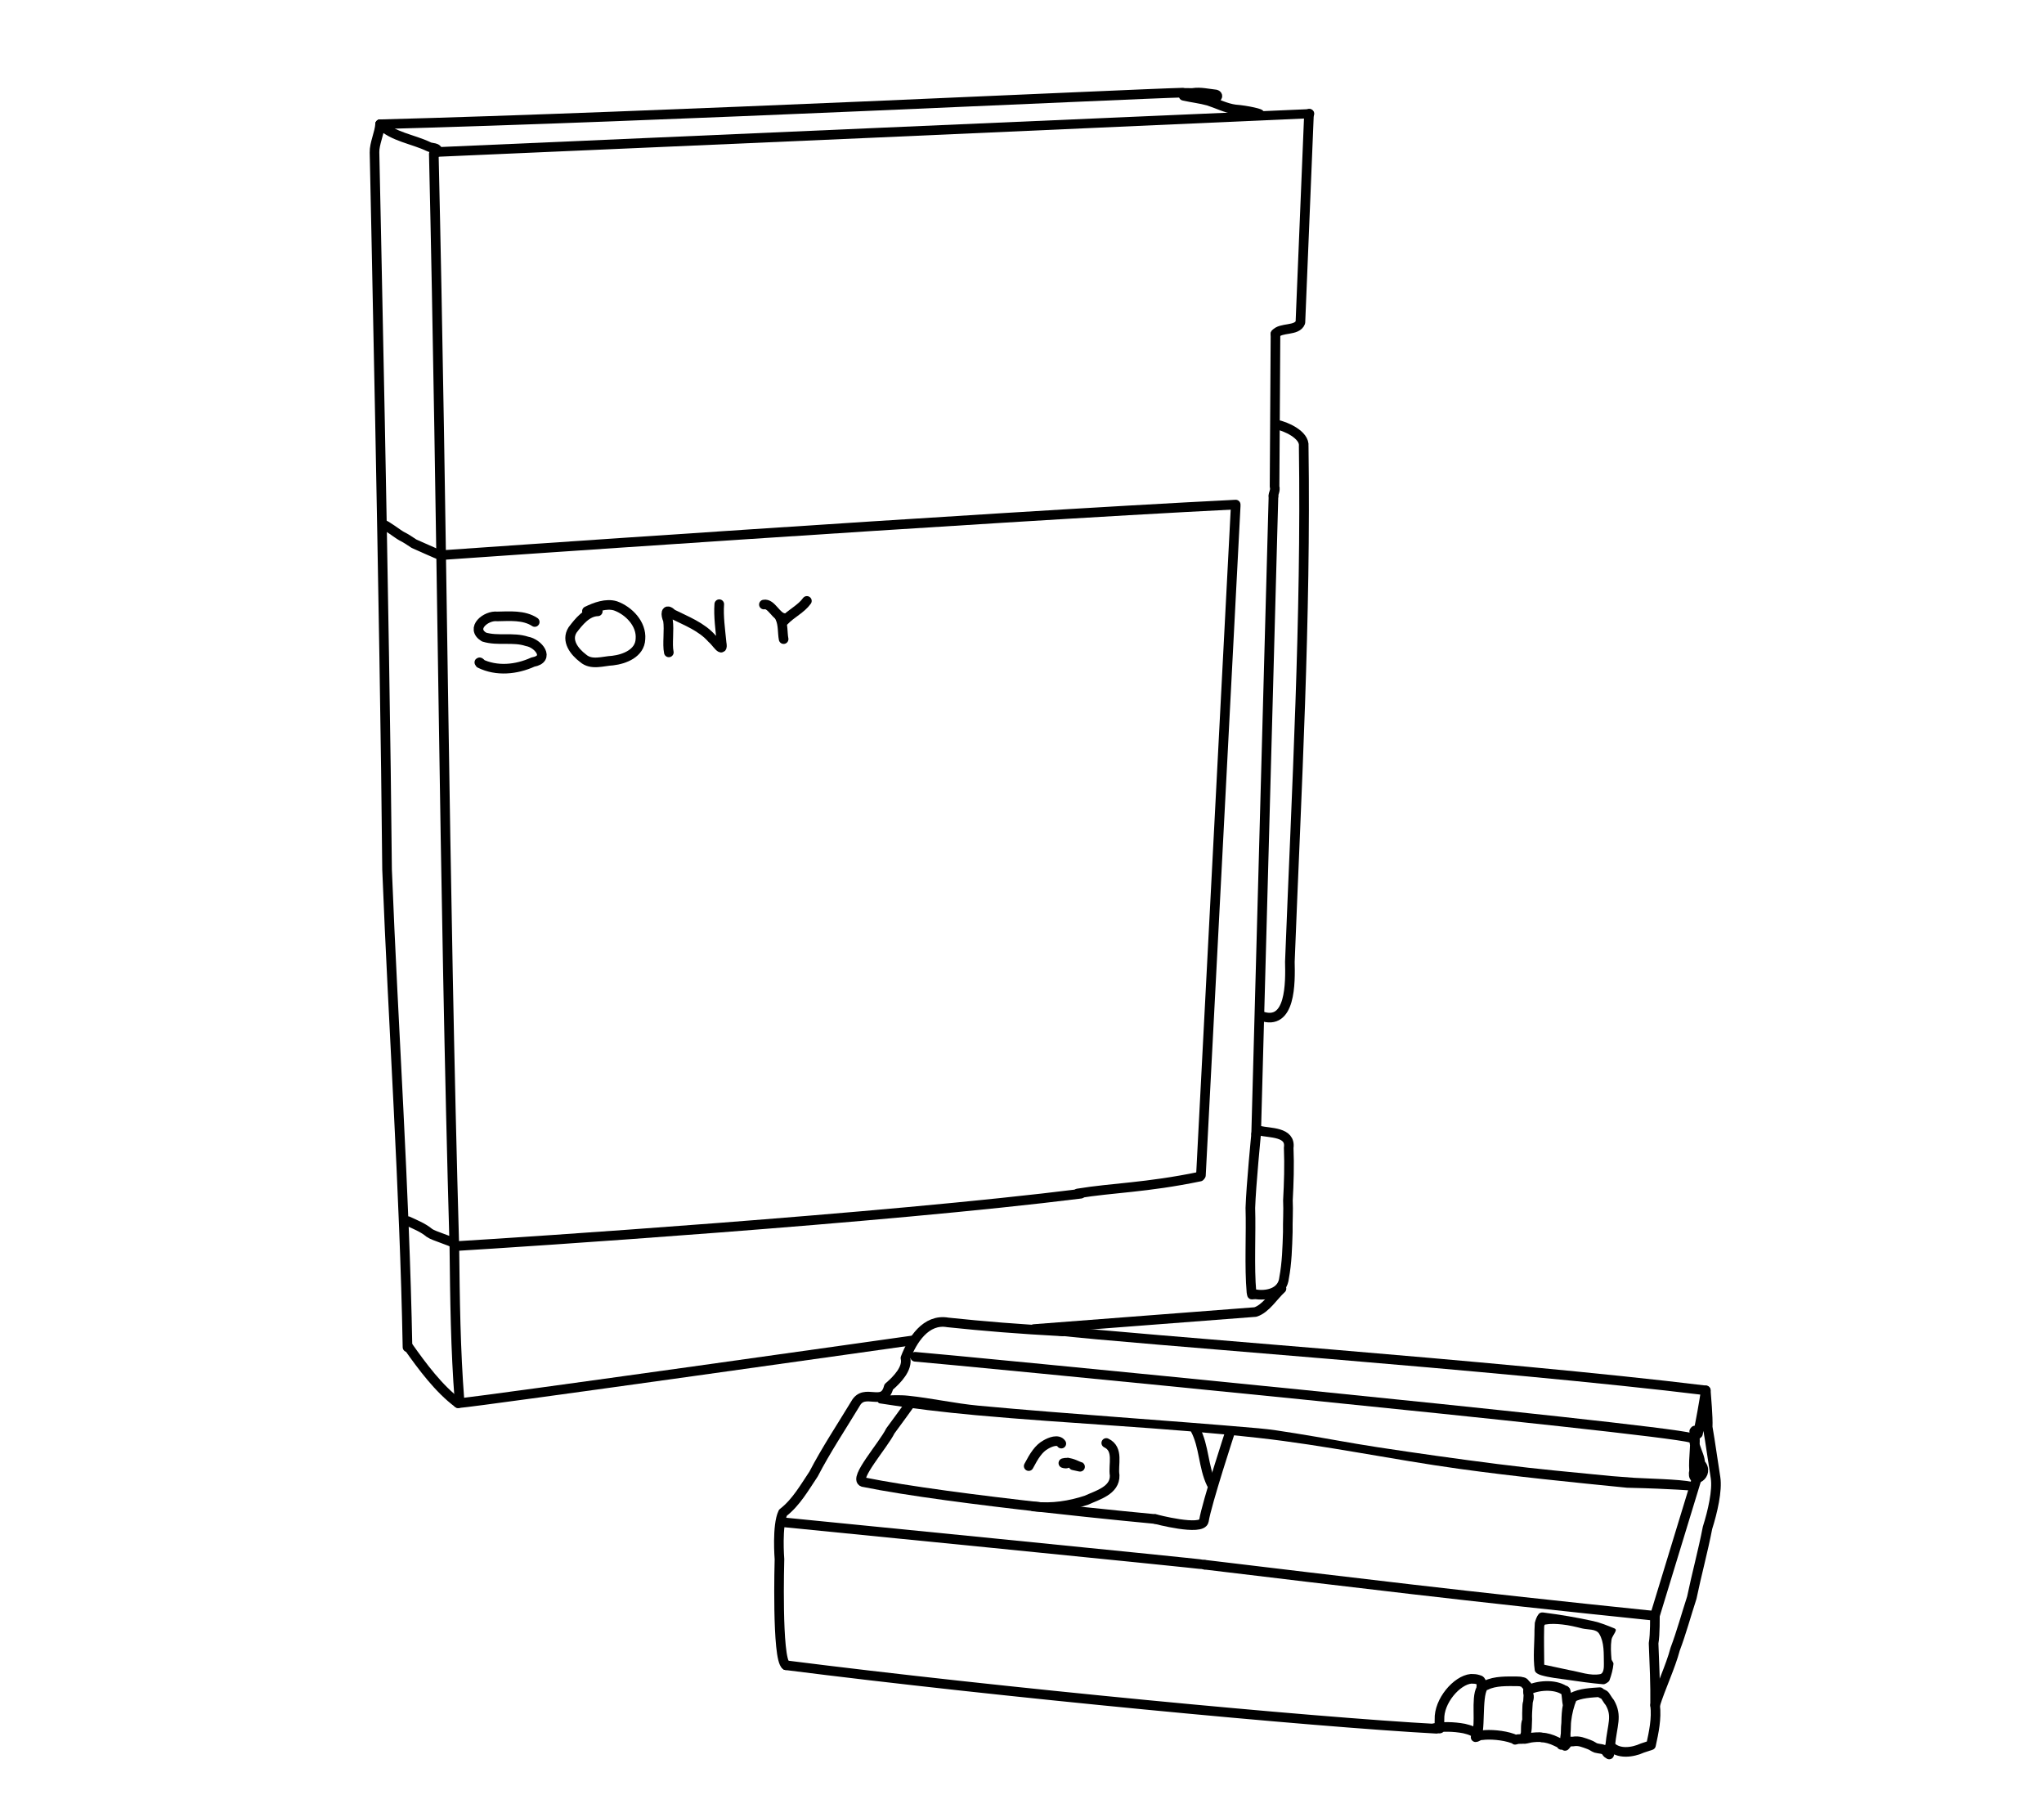 <?xml version="1.0" encoding="UTF-8" standalone="no"?>
<!-- Created by Ashley Blewer - This work is licensed under a Creative Commons Attribution 4.0 International License -->

<svg width="544" height="480" viewBox="0 0 143.933 127" version="1.1" id="svg2490" inkscape:version="1.1.2 (08b2f3d93c, 2022-04-05)" sodipodi:docname="2003-hdv-2.svg"
   xmlns:inkscape="http://www.inkscape.org/namespaces/inkscape"
   xmlns:sodipodi="http://sodipodi.sourceforge.net/DTD/sodipodi-0.dtd"
   xmlns="http://www.w3.org/2000/svg"
   xmlns:svg="http://www.w3.org/2000/svg">
   <sodipodi:namedview id="namedview2492" pagecolor="#ffffff" bordercolor="#666666" borderopacity="1.0" inkscape:pageshadow="2" inkscape:pageopacity="0.0" inkscape:pagecheckerboard="0" inkscape:document-units="mm" showgrid="false" units="px" inkscape:zoom="0.90583674" inkscape:cx="279.29978" inkscape:cy="194.84747" inkscape:window-width="1848" inkscape:window-height="1136" inkscape:window-x="72" inkscape:window-y="27" inkscape:window-maximized="1" inkscape:current-layer="layer1" />
   <defs id="defs2487" />
   <g inkscape:label="Layer 1" inkscape:groupmode="layer" id="layer1">
      <g id="g1827" transform="matrix(0.259,0,0,0.259,-165.101,-8.091)">
         <g id="g1612" transform="scale(1,-1)">
            <path d="m 762.02,-412.672 c -5.265,3.906 -9.797,10.047 -13.547,15.348" style="fill:none;stroke:#000000;stroke-width:2.615;stroke-linecap:round;stroke-linejoin:round;stroke-miterlimit:10;stroke-dasharray:none;stroke-opacity:1" id="path1614" sodipodi:nodetypes="cc" />
         </g>
         <g id="g1616" transform="scale(1,-1)">
            <path d="m 748.246,-397.441 c -0.82,43.32 -3.844,86.558 -5.555,129.828 -0.57,64.988 -3.414,194.945 -3.414,194.945 -0.062,2.375 1.379,5.285 1.52,7.656" style="fill:none;stroke:#000000;stroke-width:2.615;stroke-linecap:round;stroke-linejoin:round;stroke-miterlimit:10;stroke-dasharray:none;stroke-opacity:1" id="path1618" sodipodi:nodetypes="cccc" />
         </g>
         <g id="g1620" transform="scale(1,-1)">
            <path d="m 740.797,-65.012 c 3.613,-3.461 8.828,-4.008 13.191,-6.09 0.742,-0.453 2.688,-0.105 2.41,-1.445" style="fill:none;stroke:#000000;stroke-width:2.615;stroke-linecap:round;stroke-linejoin:round;stroke-miterlimit:10;stroke-dasharray:none;stroke-opacity:1" id="path1622" />
         </g>
         <g id="g1624" transform="scale(1,-1)">
            <path d="m 755.398,-73.07 c 2.297,-99.129 2.766,-198.293 5.594,-297.41 0.153,-13.825 0.313,-27.665 1.391,-41.458" style="fill:none;stroke:#000000;stroke-width:2.615;stroke-linecap:round;stroke-linejoin:round;stroke-miterlimit:10;stroke-dasharray:none;stroke-opacity:1" id="path1626" />
         </g>
         <g id="g1628" transform="scale(1,-1)">
            <path d="m 740.797,-65.012 c 73.562,1.918 204.66,8.258 218.176,8.59" style="fill:none;stroke:#000000;stroke-width:2.615;stroke-linecap:round;stroke-linejoin:round;stroke-miterlimit:10;stroke-dasharray:none;stroke-opacity:1" id="path1630" sodipodi:nodetypes="cc" />
         </g>
         <g id="g1632" transform="scale(1,-1)">
            <path d="m 756.398,-72.547 c 0,0 236.946,10.356 237.063,10.399" style="fill:none;stroke:#000000;stroke-width:2.615;stroke-linecap:round;stroke-linejoin:round;stroke-miterlimit:10;stroke-dasharray:none;stroke-opacity:1" id="path1634" sodipodi:nodetypes="cc" />
         </g>
         <g id="g1636" transform="scale(1,-1)">
            <path d="m 959.254,-57.277 c 2.246,-0.516 4.551,-0.75 6.766,-1.371 2.402,-0.774 4.675,-1.977 7.203,-2.329 3.369,-0.249 7.659,-1.272 6.601,-1.41" style="fill:none;stroke:#000000;stroke-width:2.615;stroke-linecap:round;stroke-linejoin:round;stroke-miterlimit:10;stroke-dasharray:none;stroke-opacity:1" id="path1638" sodipodi:nodetypes="cccc" />
         </g>
         <g id="g1640" transform="scale(1,-1)">
            <path d="m 959.023,-56.609 c 0.493,0.265 2.098,0.011 2.754,0.117 2.071,0.308 4.141,-0.199 6.192,-0.422 1.129,-0.285 -0.024,-1.465 -0.699,-0.953" style="fill:none;stroke:#000000;stroke-width:2.615;stroke-linecap:round;stroke-linejoin:round;stroke-miterlimit:10;stroke-dasharray:none;stroke-opacity:1" id="path1642" />
         </g>
         <g id="g1644" transform="scale(1,-1)">
            <path d="m 993.344,-62.191 -2.332,-56.692 c -0.93,-2.433 -5.336,-1.253 -6.774,-3.101" style="fill:none;stroke:#000000;stroke-width:2.615;stroke-linecap:round;stroke-linejoin:round;stroke-miterlimit:10;stroke-dasharray:none;stroke-opacity:1" id="path1646" sodipodi:nodetypes="ccc" />
         </g>
         <g id="g1648" transform="scale(1,-1)">
            <path d="m 984.238,-121.984 -0.254,-41.532 c 0.336,-1.105 -0.433,-2 -0.296,-2.578" style="fill:none;stroke:#000000;stroke-width:2.615;stroke-linecap:round;stroke-linejoin:round;stroke-miterlimit:10;stroke-dasharray:none;stroke-opacity:1" id="path1650" sodipodi:nodetypes="ccc" />
         </g>
         <g id="g1652" transform="scale(1,-1)">
            <path d="m 983.688,-166.094 -4.711,-173.394" style="fill:none;stroke:#000000;stroke-width:2.615;stroke-linecap:round;stroke-linejoin:round;stroke-miterlimit:10;stroke-dasharray:none;stroke-opacity:1" id="path1654" sodipodi:nodetypes="cc" />
         </g>
         <g id="g1656" transform="scale(1,-1)">
            <path d="m 979.828,-338.574 c 2.867,-0.696 8.649,-0.254 8,-4.66 0.199,-4.774 0.047,-9.543 -0.211,-14.305 0.141,-2.887 -0.078,-5.719 -0.031,-8.606 -0.133,-4.164 -0.234,-8.371 -1.008,-12.449 -0.379,-3.797 -4.137,-4.918 -7.465,-4.511 0.067,0.117 -1.859,-0.106 -1.191,-0.02" style="fill:none;stroke:#000000;stroke-width:2.615;stroke-linecap:round;stroke-linejoin:round;stroke-miterlimit:10;stroke-dasharray:none;stroke-opacity:1" id="path1658" />
         </g>
         <g id="g1660" transform="scale(1,-1)">
            <path d="m 977.707,-382.516 c -0.617,6.817 -0.086,16.102 -0.305,22.926 0.203,6.235 1.575,20.102 1.575,20.102" style="fill:none;stroke:#000000;stroke-width:2.615;stroke-linecap:round;stroke-linejoin:round;stroke-miterlimit:10;stroke-dasharray:none;stroke-opacity:1" id="path1662" sodipodi:nodetypes="ccc" />
         </g>
         <g id="g1664" transform="scale(1,-1)">
            <path d="m 762.02,-412.672 c 5.786,0.41 123.531,17.07 123.531,17.07" style="fill:none;stroke:#000000;stroke-width:2.615;stroke-linecap:round;stroke-linejoin:round;stroke-miterlimit:10;stroke-dasharray:none;stroke-opacity:1" id="path1666" sodipodi:nodetypes="cc" />
         </g>
         <g id="g1668" transform="scale(1,-1)">
            <path d="m 918.555,-392.505 60.211,4.622 c 2.863,0.903 4.937,4.41 7.101,6.36" style="fill:none;stroke:#000000;stroke-width:2.615;stroke-linecap:round;stroke-linejoin:round;stroke-miterlimit:10;stroke-dasharray:none;stroke-opacity:1" id="path1670" sodipodi:nodetypes="ccc" />
         </g>
         <g id="g1672" transform="scale(1,-1)">
            <path d="m 980.293,-307.398 c 8.141,-2.946 7.992,9.011 7.852,14.726 1.82,46.684 4.437,93.426 3.761,140.141 0.344,3.101 -4.949,5.449 -7.418,5.886" style="fill:none;stroke:#000000;stroke-width:2.615;stroke-linecap:round;stroke-linejoin:round;stroke-miterlimit:10;stroke-dasharray:none;stroke-opacity:1" id="path1674" />
         </g>
         <g id="g1676" transform="scale(1,-1)">
            <path d="m 741.574,-173.802 c 0.692,-0.011 4.067,-2.636 5.039,-3.155 1.207,-0.59 2.285,-1.34 3.407,-2.078 0.484,-0.172 6.761,-3.078 7.234,-3.121" style="fill:none;stroke:#000000;stroke-width:2.615;stroke-linecap:round;stroke-linejoin:round;stroke-miterlimit:10;stroke-dasharray:none;stroke-opacity:1" id="path1678" sodipodi:nodetypes="cccc" />
         </g>
         <g id="g1680" transform="scale(1,-1)">
            <path d="m 757.254,-182.156 c 0,0 146.992,10.301 216.164,13.758" style="fill:none;stroke:#000000;stroke-width:2.615;stroke-linecap:round;stroke-linejoin:round;stroke-miterlimit:10;stroke-dasharray:none;stroke-opacity:1" id="path1682" sodipodi:nodetypes="cc" />
         </g>
         <g id="g1684" transform="scale(1,-1)">
            <path d="m 748.379,-363.18 c 1.984,-0.933 4.066,-1.726 5.828,-3.195 1.09,-0.828 6.246,-2.289 6.672,-2.832" style="fill:none;stroke:#000000;stroke-width:2.615;stroke-linecap:round;stroke-linejoin:round;stroke-miterlimit:10;stroke-dasharray:none;stroke-opacity:1" id="path1686" />
         </g>
         <g id="g1688" transform="scale(1,-1)">
            <path d="m 761.5,-369.957 c 16.883,1 116.391,7.527 169.801,14.23" style="fill:none;stroke:#000000;stroke-width:2.615;stroke-linecap:round;stroke-linejoin:round;stroke-miterlimit:10;stroke-dasharray:none;stroke-opacity:1" id="path1690" />
         </g>
         <g id="g1692" transform="scale(1,-1)">
            <path d="m 930.484,-355.648 c 9.418,1.554 18.532,1.55 33.211,4.586" style="fill:none;stroke:#000000;stroke-width:2.615;stroke-linecap:round;stroke-linejoin:round;stroke-miterlimit:10;stroke-dasharray:none;stroke-opacity:1" id="path1694" />
         </g>
         <g id="g1696" transform="scale(1,-1)">
            <path d="m 963.965,-350.715 9.453,181.899" style="fill:none;stroke:#000000;stroke-width:2.615;stroke-linecap:round;stroke-linejoin:round;stroke-miterlimit:10;stroke-dasharray:none;stroke-opacity:1" id="path1698" sodipodi:nodetypes="cc" />
         </g>
         <g id="g1700" transform="scale(1,-1)">
            <path d="m 782.84,-200.316 c -2.952,1.946 -6.827,1.57 -10.211,1.515 -2.999,0.353 -7.449,-3.221 -3.578,-5.602 3.771,-1.157 7.904,0.082 11.709,-1.187 3.038,-0.494 6.426,-4.749 1.589,-5.616 -4.487,-2.049 -9.873,-2.588 -14.406,-0.352 0.626,-0.308 0.005,0.421 -0.166,0.265" style="fill:none;stroke:#000000;stroke-width:2.615;stroke-linecap:round;stroke-linejoin:round;stroke-miterlimit:10;stroke-dasharray:none;stroke-opacity:1" id="path1702" />
         </g>
         <g id="g1704" transform="scale(1,-1)">
            <path d="m 799.98,-197.418 c -2.985,-0.075 -5.179,-2.858 -6.85,-5.058 -1.86,-2.927 0.512,-5.932 2.837,-7.685 2.271,-1.998 5.371,-0.782 8.048,-0.644 3.287,0.387 7.409,2.008 7.568,5.859 0.34,4.101 -3.138,7.696 -6.78,9.015 -2.527,0.774 -5.499,-0.331 -7.775,-1.443" style="fill:none;stroke:#000000;stroke-width:2.615;stroke-linecap:round;stroke-linejoin:round;stroke-miterlimit:10;stroke-dasharray:none;stroke-opacity:1" id="path1706" />
         </g>
         <g id="g1708" transform="scale(1,-1)">
            <path d="m 819.297,-208.574 c -0.483,2.264 0.17,6.033 -0.243,8.77 -0.682,1.47 -0.715,3.508 1.141,1.694 3.812,-1.918 8.006,-3.45 10.878,-6.76 0.953,-0.648 3.149,-4.37 2.567,-1.086 -0.339,3.463 -0.875,7.244 -0.629,10.483" style="fill:none;stroke:#000000;stroke-width:2.615;stroke-linecap:round;stroke-linejoin:round;stroke-miterlimit:10;stroke-dasharray:none;stroke-opacity:1" id="path1710" />
         </g>
         <g id="g1712" transform="scale(1,-1)">
            <path d="m 845.145,-195.57 c 2.065,0.424 3.344,-3.479 5.507,-3.672" style="fill:none;stroke:#000000;stroke-width:2.615;stroke-linecap:round;stroke-linejoin:round;stroke-miterlimit:10;stroke-dasharray:none;stroke-opacity:1" id="path1714" />
         </g>
         <g id="g1716" transform="scale(1,-1)">
            <path d="m 856.832,-194.582 c -1.543,-2.175 -4.283,-3.412 -6.125,-5.375" style="fill:none;stroke:#000000;stroke-width:2.615;stroke-linecap:round;stroke-linejoin:round;stroke-miterlimit:10;stroke-dasharray:none;stroke-opacity:1" id="path1718" />
         </g>
         <g id="g1720" transform="scale(1,-1)">
            <path d="m 849.566,-199.238 c 0.841,-1.736 0.604,-4.028 0.942,-5.731" style="fill:none;stroke:#000000;stroke-width:2.615;stroke-linecap:round;stroke-linejoin:round;stroke-miterlimit:10;stroke-dasharray:none;stroke-opacity:1" id="path1722" />
         </g>
         <g id="g1724" transform="scale(1,-1)">
            <path d="m 926.434,-393.152 c -12.204,0.648 -21.454,1.418 -31.274,2.445 -5.969,1.066 -9.695,-4.844 -11.527,-9.688 0.664,-2.808 -2.219,-5.859 -4.551,-7.847 -1.434,-5.684 -6.555,-0.043 -9.039,-4.547 -3.84,-6.356 -7.981,-12.555 -11.387,-19.125 -2.531,-3.777 -4.785,-7.781 -8.328,-10.512 -1.691,-3.453 -0.949,-12.64 -0.949,-12.64 0,0 -0.786,-27.2 1.754,-28.829" style="fill:none;stroke:#000000;stroke-width:2.615;stroke-linecap:round;stroke-linejoin:round;stroke-miterlimit:10;stroke-dasharray:none;stroke-opacity:1" id="path1726" sodipodi:nodetypes="ccccccccc" />
         </g>
         <g id="g1728" transform="scale(1,-1)">
            <path d="m 851.133,-483.895 c 58.219,-7.402 142.871,-15.421 176.894,-17.269 0.407,0.137 1.285,0.035 0.856,0.172 -0.059,-0.07 0.012,-0.082 -0.071,-0.02 -0.148,-0.136 0.446,-0.047 -0.07,-0.101 0.164,0 0.055,0.062 -0.094,0.093 0.321,0.434 0.11,1.711 0.176,2.372 -0.203,5.003 4.703,10.707 8.594,11.066 0.906,-0.008 1.223,-0.059 1.383,-0.094 0.711,-0.195 1.371,-0.262 1.195,-0.73 0.399,0.355 0.203,-1.235 0.16,-1.871 -1.539,-2.618 -0.043,-10.114 -1.269,-11.668 0.496,-0.657 0,-0.52 0.297,-0.606 -0.204,-0.398 -0.204,-0.043 -0.106,-0.074 0.942,2.309 -0.219,13.094 2.414,13.277 2.465,1.25 5.781,1.082 8.301,1.086 0.535,-0.039 1.219,-0.015 1.281,-0.136 1.031,-0.086 0.696,-0.395 1.52,-1.04 0.648,-0.554 -0.024,-1.867 0.551,-2.777 0.117,-0.953 -0.473,-1.824 -0.465,-2.789 -0.063,-1.125 -0.078,-2.719 -0.051,-3.883 -0.543,-1.121 -0.184,-2.945 -0.453,-4.023 -0.106,0.238 -0.133,-0.34 -0.063,-0.199 -0.011,-0.051 -0.125,0.031 -0.011,0.015 0.656,1.227 0.496,3.098 0.593,4.551 -0.133,1.926 0.45,6.328 0.289,7.883 2.379,1.308 7.133,1.711 9.75,-0.031 0.555,-0.055 -0.089,-0.032 0.383,-0.176 0.324,-1.129 0.293,-2.637 0.567,-3.91 -0.622,-2.918 -0.227,-6.168 -0.692,-8.7 -0.101,-0.8 -0.035,-2.121 -0.031,-2.339 0.156,0.125 -0.316,-0.106 0.293,0.32 -0.34,4.344 -0.035,8.691 1.684,12.805 2.027,1.242 5.496,1.328 7.464,1.48 -0.531,0.023 1.246,-0.617 1.41,-0.906 0.442,-0.594 0.676,-1.149 1.329,-1.938 2.109,-3.707 0.648,-5.957 0.097,-11.711 -0.031,-1.924 -0.269,-2.382 -0.269,-2.382 -0.539,0.39 -0.571,0.226 -0.903,0.968 -0.89,0.653 -1.589,0.496 -2.711,0.793 -0.589,0.192 -1.066,0.668 -1.914,0.957 -1.398,0.485 -2.64,1.121 -4.359,0.797 -0.441,0.133 -2.477,-0.531 -2.48,-0.48 -0.043,0.054 -0.141,-0.196 -0.629,-0.438 0.156,0.192 0.222,0.094 -0.016,0.086 0.477,0.004 -1.164,0.754 -1.477,0.887 -1.195,0.582 -2.679,1.027 -3.742,1.031 -0.527,0.25 -2.465,0.047 -3.109,-0.051 -0.817,-0.144 -1.625,-0.441 -1.965,-0.308 -0.734,-0.129 -1.238,0.078 -2.098,-0.207 -0.648,0.105 0.227,-0.153 -0.218,0.027 0.01,-0.187 0.23,0.004 -0.598,0.274 -2.559,0.929 -6.25,1.195 -8.352,0.898 -0.914,0.019 -1.371,-0.547 -1.746,-0.543 0.2,0.184 0.184,-0.043 0.336,0.309 -0.293,1.328 -2.183,1.71 -3.465,2.05 -2.734,0.516 -6.109,0.641 -8.582,0.016" style="fill:none;stroke:#000000;stroke-width:2.615;stroke-linecap:round;stroke-linejoin:round;stroke-miterlimit:10;stroke-dasharray:none;stroke-opacity:1" id="path1730" sodipodi:nodetypes="ccccccccccccccccccccccccccccccccccccccccccccccccccccccccc" />
         </g>
         <g id="g1732" transform="scale(1,-1)">
            <path d="m 1075.238,-505.766 c 2.139,-2.393 6.035,-1.879 8.774,-0.629 2.316,0.762 2.316,0.762 2.316,0.762 0.781,3.586 1.555,7.188 1.125,10.883 0.074,5.617 -0.191,11.238 -0.418,16.836 0.434,2.41 0.348,7.449 0.348,7.449" style="fill:none;stroke:#000000;stroke-width:2.615;stroke-linecap:round;stroke-linejoin:round;stroke-miterlimit:10;stroke-dasharray:none;stroke-opacity:1" id="path1734" sodipodi:nodetypes="cccccc" />
         </g>
         <g id="g1736" transform="scale(1,-1)">
            <path d="m 1087.453,-494.75 c 1.429,4.687 4.199,10.457 5.449,15.234 1.715,4.536 3,9.325 4.524,13.985 1.32,6.383 3.035,12.582 4.273,18.996 1.387,4.355 2.72,10.175 2.18,13.613 -0.746,4.613 -1.344,9.219 -2.137,13.774 0.137,2.668 -0.418,8.382 -0.512,9.964 -0.524,-3.489 -1.378,-8.277 -2.128,-11.769 -2.555,-1.774 0.64,-5.418 0.605,-8.07 2.945,-3.008 -2.637,-6.227 -1.66,-1.969 -0.27,3.515 0.609,7.476 0.035,10.664 l 0.184,0.234" style="fill:none;stroke:#000000;stroke-width:2.615;stroke-linecap:round;stroke-linejoin:round;stroke-miterlimit:10;stroke-dasharray:none;stroke-opacity:1" id="path1738" sodipodi:nodetypes="cccccccccccc" />
         </g>
         <g id="g1740" transform="scale(1,-1)">
            <path d="m 1099.441,-430.965 -12.058,-39.5" style="fill:none;stroke:#000000;stroke-width:2.615;stroke-linecap:round;stroke-linejoin:round;stroke-miterlimit:10;stroke-dasharray:none;stroke-opacity:1" id="path1742" sodipodi:nodetypes="cc" />
         </g>
         <g id="g1744" transform="scale(1,-1)">
            <path d="m 849.807,-444.976 c 0,0 114.631,-11.346 115.159,-11.588" style="fill:none;stroke:#000000;stroke-width:2.615;stroke-linecap:round;stroke-linejoin:round;stroke-miterlimit:10;stroke-dasharray:none;stroke-opacity:1" id="path1746" sodipodi:nodetypes="cc" />
         </g>
         <path d="m 1054.652,474.336 c 0.024,3.637 -0.453,7.309 0.071,10.906 0.101,0.719 1.011,1.145 1.707,1.352 2.308,0.679 4.73,0.902 7.109,1.25 3.242,0.472 6.488,0.937 9.75,1.215 0.34,0.027 0.684,-0.129 0.969,-0.309 0.32,-0.199 0.676,-0.449 0.804,-0.805 0.512,-1.422 0.926,-2.898 1.063,-4.398 0.043,-0.481 -0.5,-0.859 -0.539,-1.336 -0.141,-1.738 -0.258,-3.504 0,-5.227 0.144,-0.941 0.949,-1.675 1.184,-2.597 0.05,-0.211 -0.196,-0.43 -0.395,-0.512 -1.871,-0.758 -3.758,-1.539 -5.73,-1.98 -4.508,-1.004 -9.079,-1.75 -13.661,-2.344 -0.414,-0.055 -0.922,0.09 -1.183,0.418 -0.543,0.683 -0.836,1.551 -1.059,2.398 m 2.559,11.387 c -0.01,-3.344 -0.106,-6.695 -0.02,-10.039 0.01,-0.313 -0.011,-0.824 0.297,-0.883 1.52,-0.273 3.098,-0.18 4.637,-0.016 1.816,0.192 3.605,0.625 5.375,1.071 1.574,0.394 3.797,0.066 4.648,1.449 1.446,2.348 1.219,5.418 1.285,8.176 0.024,0.996 -0.043,2.625 -1.019,2.804 -2.731,0.508 -5.524,-0.617 -8.258,-1.078" style="fill:#000000;fill-opacity:1;fill-rule:nonzero;stroke:none" id="path1748" />
         <g id="g1750" transform="scale(1,-1)">
            <path d="m 886.262,-400.047 c 6.73,-0.488 202.84,-19.515 210.886,-22.035" style="fill:none;stroke:#000000;stroke-width:2.615;stroke-linecap:round;stroke-linejoin:round;stroke-miterlimit:10;stroke-dasharray:none;stroke-opacity:1" id="path1752" />
         </g>
         <path d="m 875.637,411.586 c 0.328,0.371 0.488,1.043 0.98,1.121 8.664,1.387 17.387,2.418 26.125,3.215 25.574,2.332 51.266,3.336 76.789,6.168 18.328,2.035 36.41,5.898 54.676,8.422 15.375,2.125 30.145,3.59 45.59,5.129 26.48,0.625 15.598,1.968 17.535,-1.614 -3.16,-0.695 -12.285,-0.879 -15.516,-1.078 -0.277,-0.015 -5.941,-0.445 -6.222,-0.472 -12.18,-1.227 -18.828,-1.731 -30.977,-3.274 -10.898,-1.383 -21.777,-2.926 -32.64,-4.578 -7.457,-1.133 -14.864,-2.586 -22.313,-3.77 -3.359,-0.535 -6.719,-1.085 -10.109,-1.378 -25.348,-2.215 -50.746,-3.789 -76.082,-6.145 -6.418,-0.598 -12.739,-2.047 -19.149,-2.707 -2.383,-0.246 -4.793,-0.094 -7.187,0 -0.34,0.012 -0.684,0.133 -0.969,0.316" style="fill:#000000;fill-opacity:1;fill-rule:nonzero;stroke:none" id="path1754" />
         <g id="g1756" transform="scale(1,-1)">
            <path d="m 885.031,-412.634 c 0,0 -4.832,-6.71 -5.496,-7.546 -1.97,-3.969 -10.114,-13.046 -7.445,-13.918 24.078,-4.917 79.422,-10.05 79.422,-10.05" style="fill:none;stroke:#000000;stroke-width:2.615;stroke-linecap:round;stroke-linejoin:round;stroke-miterlimit:10;stroke-dasharray:none;stroke-opacity:1" id="path1758" sodipodi:nodetypes="cccc" />
         </g>
         <g id="g1762" transform="scale(1,-1)">
            <path d="m 938.23,-423.477 c 3.524,-1.675 1.797,-5.89 2.278,-8.789 0.14,-4.144 -4.692,-5.382 -7.688,-6.777 -4.402,-1.449 -9.236,-2.261 -14.36,-1.703" style="fill:none;stroke:#000000;stroke-width:2.615;stroke-linecap:round;stroke-linejoin:round;stroke-miterlimit:10;stroke-dasharray:none;stroke-opacity:1" id="path1764" sodipodi:nodetypes="cccc" />
            <path d="m 951.512,-444.148 c 0,0 12.785,-3.391 13.266,-0.492 0.722,4.655 7.16,24.291 7.16,24.291" style="fill:none;stroke:#000000;stroke-width:2.615;stroke-linecap:round;stroke-linejoin:round;stroke-miterlimit:10;stroke-dasharray:none;stroke-opacity:1" id="path1764-3" sodipodi:nodetypes="ccc" />
         </g>
         <g id="g1766" transform="scale(1,-1)">
            <path d="m 962.454,-419.83 c 2.419,-4.573 2.141,-10.145 4.357,-14.723" style="fill:none;stroke:#000000;stroke-width:2.615;stroke-linecap:round;stroke-linejoin:round;stroke-miterlimit:10;stroke-dasharray:none;stroke-opacity:1" id="path1768" sodipodi:nodetypes="cc" />
         </g>
         <g id="g1770" transform="scale(1,-1)">
            <path d="m 929.266,-429.547 c 0.668,-0.117 3.109,-0.738 1.214,-0.176 -1.214,0.543 -2.566,1.157 -3.918,0.77 0.376,-0.133 0.946,-0.25 1.204,0.148" style="fill:none;stroke:#000000;stroke-width:2.615;stroke-linecap:round;stroke-linejoin:round;stroke-miterlimit:10;stroke-dasharray:none;stroke-opacity:1" id="path1772" />
         </g>
         <g id="g1774" transform="scale(1,-1)">
            <path d="m 926.008,-423.648 c -0.867,1.316 -3.063,0.418 -4.207,-0.254 -1.946,-1.063 -3.172,-3.028 -4.664,-5.856" style="fill:none;stroke:#000000;stroke-width:2.615;stroke-linecap:round;stroke-linejoin:round;stroke-miterlimit:10;stroke-dasharray:none;stroke-opacity:1" id="path1776" />
         </g>
         <g id="g1778" transform="scale(1,-1)">
            <path d="m 924.609,-392.887 c 20.176,-2.41 120.657,-9.453 176.621,-16.297" style="fill:none;stroke:#000000;stroke-width:2.615;stroke-linecap:round;stroke-linejoin:round;stroke-miterlimit:10;stroke-dasharray:none;stroke-opacity:1" id="path1780" />
         </g>
         <g id="g1782" transform="scale(1,-1)">
            <path d="m 964.966,-456.564 c 39.914,-4.773 69.745,-8.475 122.417,-13.901" style="fill:none;stroke:#000000;stroke-width:2.615;stroke-linecap:round;stroke-linejoin:round;stroke-miterlimit:10;stroke-dasharray:none;stroke-opacity:1" id="path1784" sodipodi:nodetypes="cc" />
         </g>
      </g>
   </g>
</svg>
